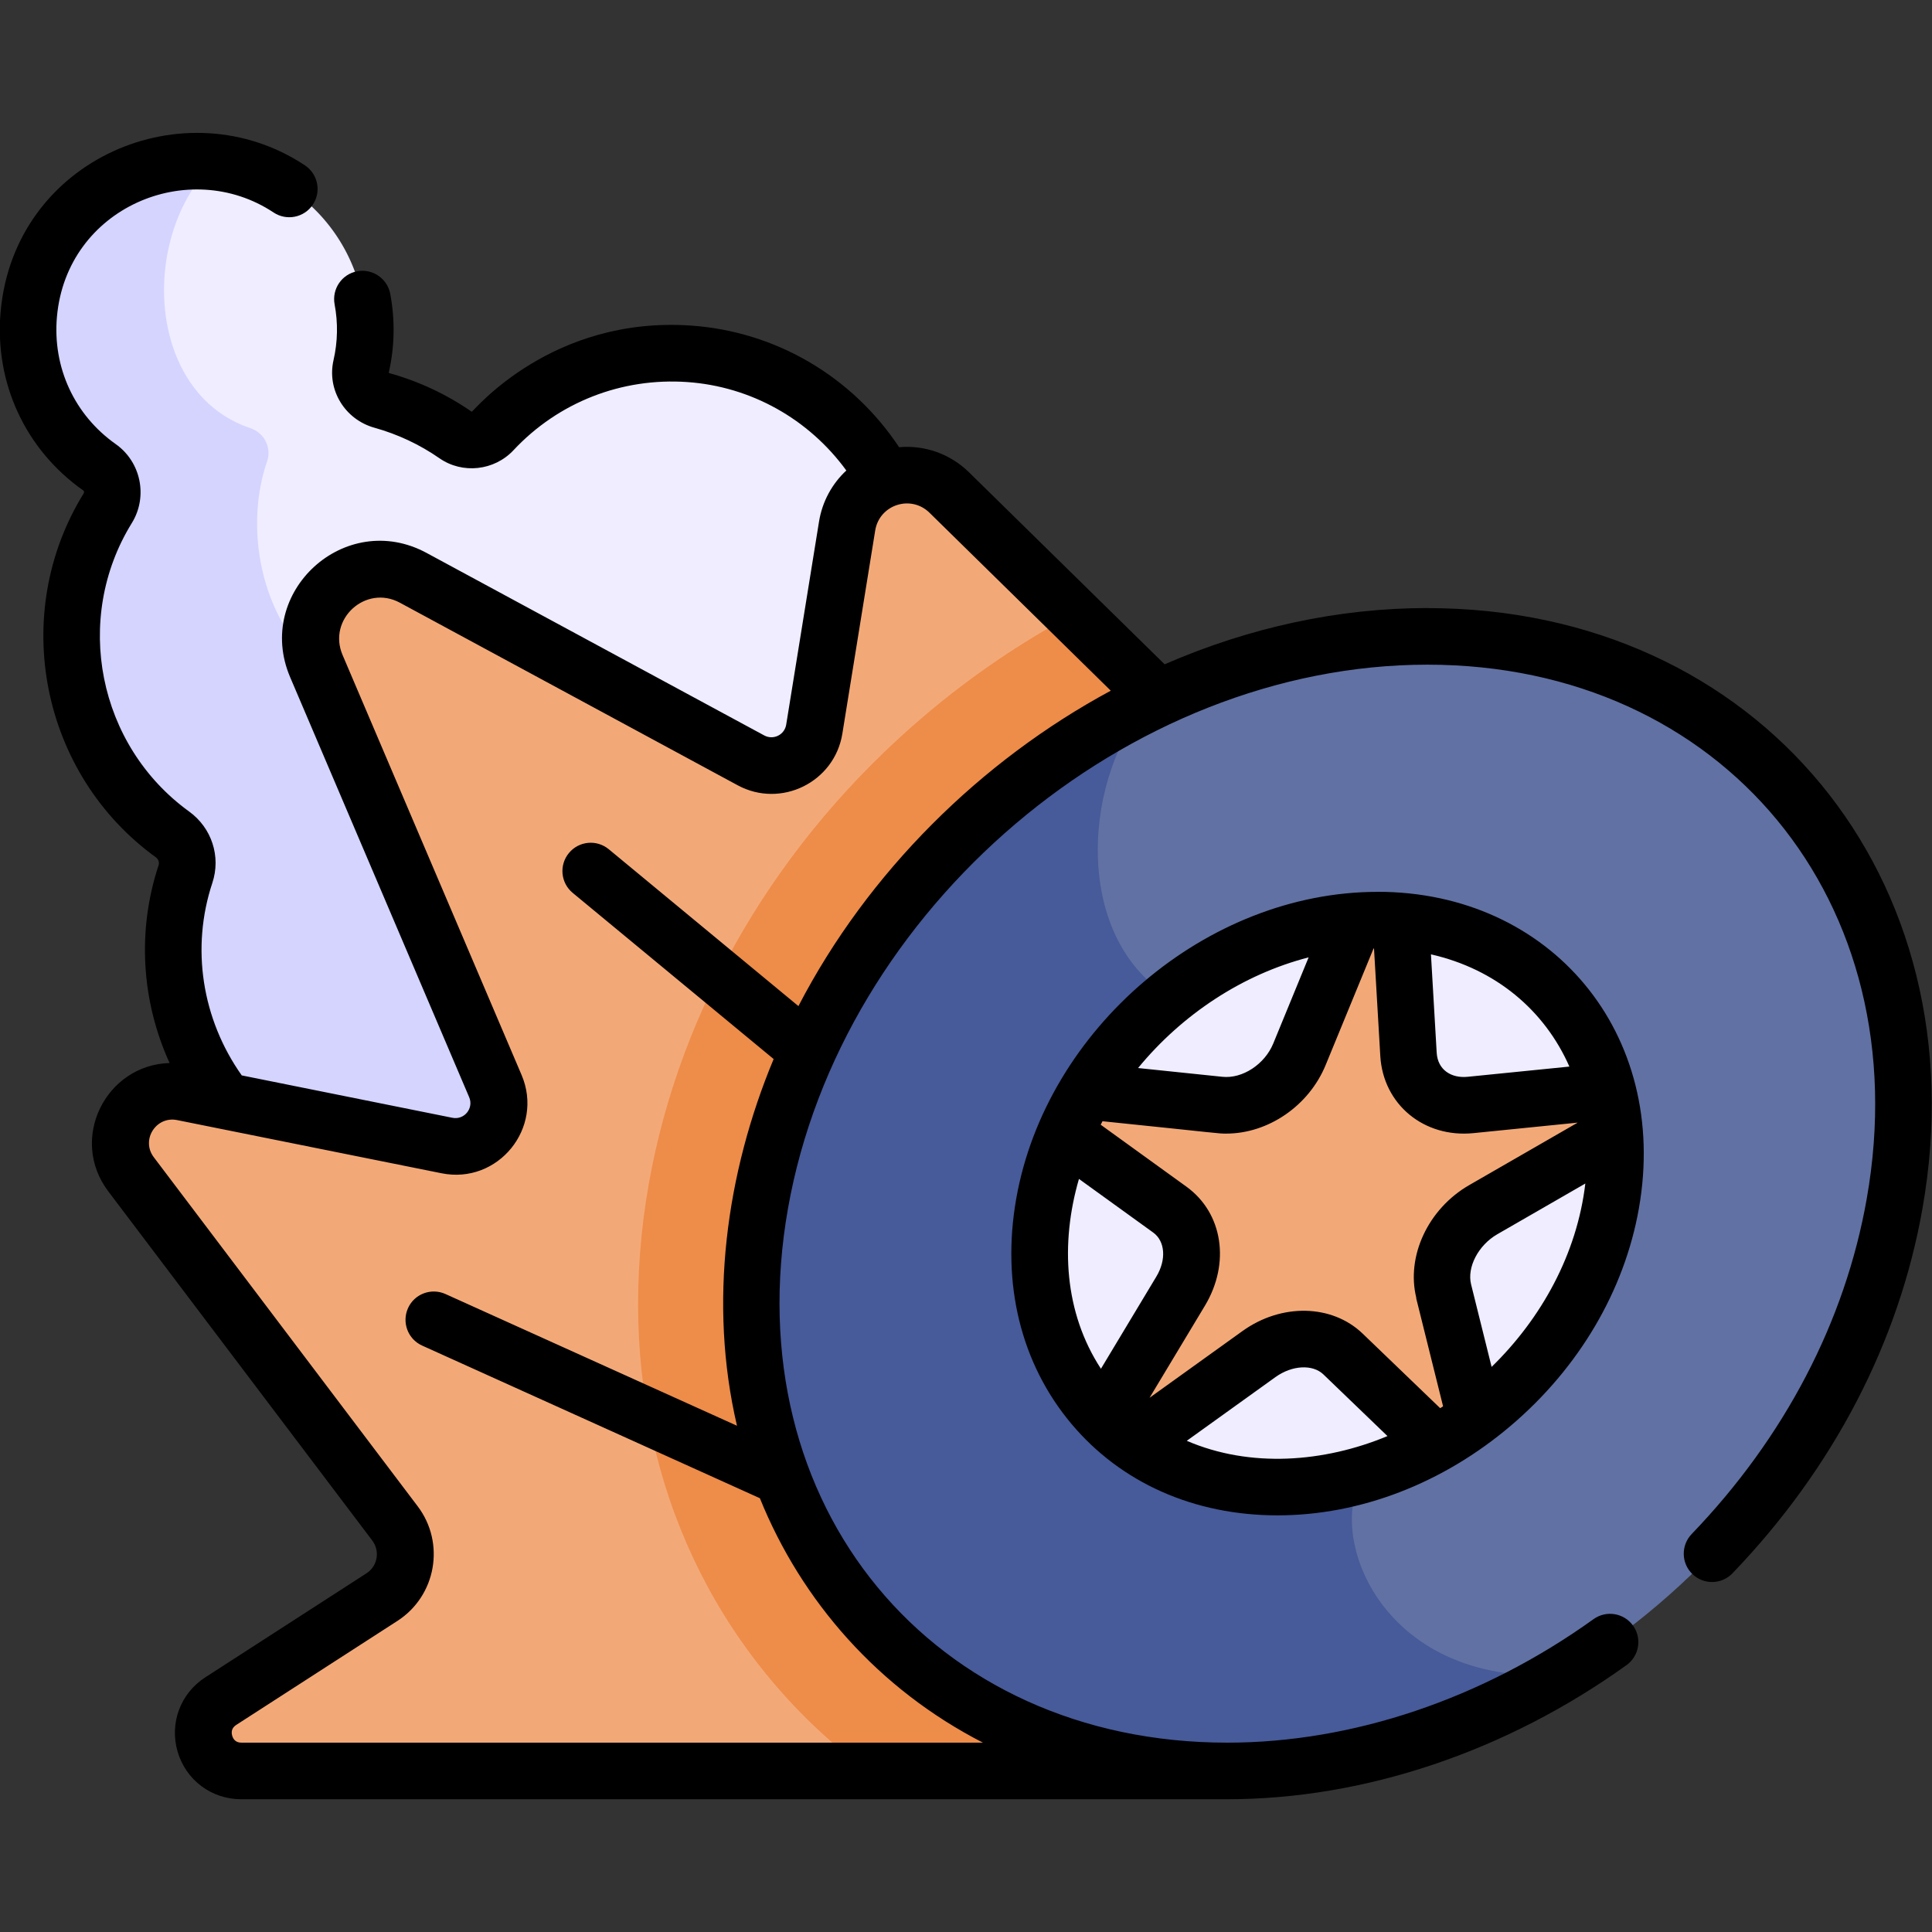 <!-- Generated by IcoMoon.io -->
<svg version="1.1" xmlns="http://www.w3.org/2000/svg" width="32" height="32" viewBox="0 0 32 32">
<rect x="0" y="0" width="32" height="32" fill="#333333" stroke="none"/>
<title>cars</title>
<path fill="#efedff" d="M11.419 5.861c-1.285-0.090-2.454 0.419-3.255 1.276-0.16 0.171-0.423 0.202-0.616 0.069-0.367-0.254-0.777-0.45-1.218-0.572-0.246-0.069-0.404-0.314-0.347-0.563 0.383-1.684-0.881-3.381-2.691-3.401-1.466-0.016-2.683 1.077-2.811 2.537-0.092 1.045 0.392 1.983 1.17 2.532 0.219 0.155 0.278 0.45 0.137 0.679-1.105 1.789-0.647 4.159 1.073 5.403 0.206 0.149 0.294 0.415 0.214 0.656-0.832 2.512 0.979 5.221 3.709 5.314 2.155 0.073 3.978-1.514 4.181-3.661 0.075-0.8-0.083-1.556-0.414-2.212 2.53 0.359 4.741-1.667 4.624-4.205-0.094-2.039-1.721-3.71-3.757-3.853z"></path>
<path fill="#d4d4ff" d="M10.789 16.99l-3.159-5.159c-2.954 0.074-3.767-2.569-3.206-4.189 0.078-0.226-0.047-0.473-0.274-0.549-1.723-0.573-1.855-3.181-0.598-4.408-0.085-0.009-0.171-0.015-0.259-0.016-1.466-0.016-2.683 1.077-2.811 2.537-0.092 1.045 0.392 1.983 1.17 2.532 0.219 0.155 0.278 0.45 0.137 0.679-1.105 1.789-0.647 4.159 1.073 5.403 0.206 0.149 0.294 0.415 0.214 0.656-0.832 2.512 0.979 5.221 3.709 5.314 1.855 0.063 3.463-1.105 4.004-2.801z"></path>
<path fill="#f3a977" d="M20.332 29.332h-16.334c-0.627 0-0.867-0.817-0.341-1.157l2.67-1.723c0.413-0.267 0.512-0.828 0.216-1.22l-4.372-5.783c-0.476-0.629 0.079-1.513 0.853-1.357l4.381 0.881c0.566 0.114 1.028-0.453 0.801-0.984l-2.965-6.956c-0.427-1.001 0.647-1.98 1.605-1.462l5.593 3.023c0.434 0.235 0.97-0.029 1.049-0.517l0.544-3.365c0.13-0.802 1.11-1.124 1.69-0.555l6.829 6.702z"></path>
<path fill="#ee8c49" d="M22.55 14.859l-4.772-4.684c-0.868 0.463-1.7 1.028-2.476 1.688-2.419 2.057-4.037 4.808-4.556 7.747-0.545 3.092 0.177 6.013 2.033 8.226 0.475 0.566 1.009 1.066 1.593 1.496h5.96z"></path>
<path fill="#efedff" d="M26.545 15.79c1.928 2.108 1.453 5.681-1.061 7.98s-6.115 2.454-8.043 0.346c-1.928-2.108-1.453-5.681 1.061-7.98s6.115-2.454 8.043-0.346z"></path>
<path fill="#f3a977" d="M20.853 22.427l-3.388 2.433 2.089-3.474c0.296-0.492 0.22-1.062-0.179-1.351l-2.943-2.127 3.763 0.392c0.538 0.056 1.106-0.303 1.326-0.84l1.581-3.849 0.224 3.849c0.031 0.536 0.472 0.896 1.030 0.84l3.901-0.392-3.693 2.127c-0.501 0.288-0.777 0.859-0.655 1.351l0.864 3.474-2.53-2.433c-0.346-0.332-0.929-0.332-1.391 0z"></path>
<path fill="#6171a3" d="M23.645 10.54c-5.189 0-10.138 4.207-11.053 9.396s2.55 9.396 7.739 9.396c5.189 0 10.138-4.207 11.053-9.396s-2.55-9.396-7.739-9.396zM26.683 19.936c-0.457 2.593-2.93 4.695-5.523 4.695s-4.324-2.102-3.867-4.695c0.457-2.593 2.93-4.695 5.523-4.695s4.324 2.102 3.867 4.695z"></path>
<path fill="#475a99" d="M22.609 24.415c-0.47 0.14-0.957 0.216-1.448 0.216-2.593 0-4.324-2.102-3.867-4.695 0.238-1.349 1.021-2.563 2.083-3.42-1.675-1.032-1.396-3.756-0.341-4.875-3.242 1.581-5.809 4.702-6.442 8.295-0.915 5.189 2.55 9.396 7.739 9.396 1.937 0 3.841-0.586 5.513-1.591-3.061 0.193-3.916-2.446-3.236-3.326z"></path>
<path fill="#000" d="M23.645 10.071c-1.474 0-2.955 0.322-4.355 0.932l-3.241-3.181c-0.312-0.306-0.734-0.452-1.157-0.415-0.776-1.17-2.039-1.915-3.441-2.014-2.307-0.162-3.587 1.394-3.637 1.427-0.416-0.288-0.874-0.503-1.359-0.638-0.010-0.003-0.014-0.009-0.016-0.009 0.098-0.431 0.106-0.87 0.025-1.305-0.048-0.254-0.292-0.422-0.547-0.375s-0.422 0.293-0.375 0.547c0.058 0.308 0.052 0.62-0.018 0.926-0.112 0.49 0.187 0.982 0.679 1.119 0.384 0.107 0.747 0.277 1.077 0.506 0.38 0.264 0.907 0.206 1.225-0.134 0.742-0.794 1.791-1.205 2.879-1.129 1.056 0.074 2.013 0.613 2.634 1.465-0.236 0.219-0.398 0.513-0.452 0.844l-0.544 3.365c-0.027 0.169-0.212 0.261-0.364 0.179l-5.593-3.023c-1.349-0.729-2.859 0.651-2.259 2.059l2.965 6.956c0.079 0.184-0.081 0.381-0.278 0.341l-3.489-0.702c-0.66-0.933-0.844-2.112-0.487-3.188 0.145-0.437-0.010-0.912-0.385-1.183-1.511-1.094-1.928-3.192-0.949-4.777 0.27-0.437 0.153-1.012-0.266-1.308-0.684-0.483-1.048-1.271-0.974-2.108 0.16-1.81 2.184-2.661 3.589-1.728 0.216 0.143 0.507 0.084 0.65-0.131s0.084-0.507-0.131-0.65c-1.98-1.314-4.817-0.113-5.041 2.427-0.103 1.173 0.408 2.279 1.367 2.956 0.017 0.012 0.020 0.031 0.009 0.050-1.236 2.001-0.71 4.649 1.197 6.029 0.041 0.030 0.059 0.083 0.044 0.129-0.359 1.085-0.285 2.252 0.182 3.277-1.052 0.029-1.676 1.252-1.015 2.126l4.372 5.783c0.131 0.174 0.089 0.424-0.096 0.543l-2.67 1.723c-0.412 0.266-0.596 0.761-0.458 1.232s0.562 0.787 1.052 0.787h16.334c2.269 0 4.617-0.789 6.613-2.222 0.21-0.151 0.258-0.444 0.107-0.654s-0.444-0.258-0.654-0.107c-1.838 1.32-3.992 2.046-6.066 2.046-4.879 0-8.146-3.92-7.277-8.846 0.876-4.967 5.627-9.009 10.591-9.009 4.879 0 8.146 3.92 7.277 8.846-0.358 2.033-1.361 3.954-2.9 5.554-0.179 0.187-0.174 0.483 0.013 0.663s0.483 0.174 0.663-0.013c1.668-1.735 2.756-3.824 3.147-6.041 0.967-5.482-2.718-9.946-8.201-9.946zM13.223 16.663l-3.14-2.597c-0.2-0.165-0.495-0.137-0.66 0.063s-0.137 0.495 0.063 0.66l3.328 2.752c-0.791 1.898-1.081 4.048-0.607 6.074l-4.829-2.182c-0.236-0.106-0.514-0.002-0.62 0.234s-0.002 0.514 0.234 0.62l5.594 2.528c0.689 1.705 1.965 3.162 3.695 4.049h-12.282c-0.099 0-0.138-0.062-0.153-0.115s-0.016-0.126 0.067-0.179l2.67-1.723c0.641-0.414 0.796-1.288 0.336-1.897l-4.372-5.783c-0.216-0.286 0.037-0.685 0.386-0.615l4.381 0.881c0.934 0.188 1.699-0.75 1.325-1.628l-2.965-6.956c-0.253-0.593 0.383-1.173 0.95-0.866l5.593 3.023c0.717 0.388 1.605-0.049 1.735-0.854l0.544-3.365c0.069-0.428 0.59-0.598 0.899-0.295l3.003 2.948c-2.153 1.16-4.021 3.004-5.173 5.223zM22.816 14.772c-2.831 0-5.489 2.273-5.984 5.082-0.248 1.406 0.076 2.73 0.913 3.728 0.821 0.978 2.034 1.517 3.415 1.517 1.365 0 2.738-0.528 3.866-1.487 1.126-0.957 1.879-2.234 2.119-3.596 0.512-2.902-1.462-5.245-4.329-5.245zM25.994 17.666l-1.683 0.169c-0.275 0.028-0.499-0.116-0.515-0.4l-0.095-1.628c1.071 0.243 1.882 0.925 2.293 1.859zM21.675 15.857l-0.586 1.427c-0.141 0.344-0.511 0.587-0.844 0.551l-1.395-0.145c0.728-0.887 1.732-1.552 2.825-1.833zM17.87 19.526l1.231 0.889c0.198 0.143 0.22 0.45 0.052 0.729l-0.918 1.527c-0.608-0.93-0.675-2.075-0.364-3.145zM19.657 23.864l1.47-1.056c0.273-0.196 0.614-0.215 0.793-0.043l1.061 1.021c-1.049 0.437-2.273 0.532-3.325 0.078zM23.456 21.5l0.446 1.793c-0.016 0.011-0.032 0.021-0.048 0.031l-1.284-1.235c-0.508-0.488-1.345-0.506-1.99-0.043l-1.54 1.106 0.917-1.525c0.425-0.707 0.296-1.537-0.306-1.972l-1.42-1.026c0.010-0.019 0.020-0.039 0.030-0.058 1.996 0.205 1.905 0.205 2.049 0.205 0.693 0 1.368-0.457 1.647-1.136l0.793-1.929 0.008-0 0.104 1.778c0.047 0.805 0.725 1.362 1.545 1.279l1.725-0.174-1.797 1.035c-0.68 0.391-1.048 1.178-0.876 1.87zM24.706 22.641l-0.34-1.367c-0.071-0.285 0.12-0.65 0.434-0.831l1.458-0.84c-0.138 1.166-0.726 2.232-1.553 3.038z"></path>
</svg>

